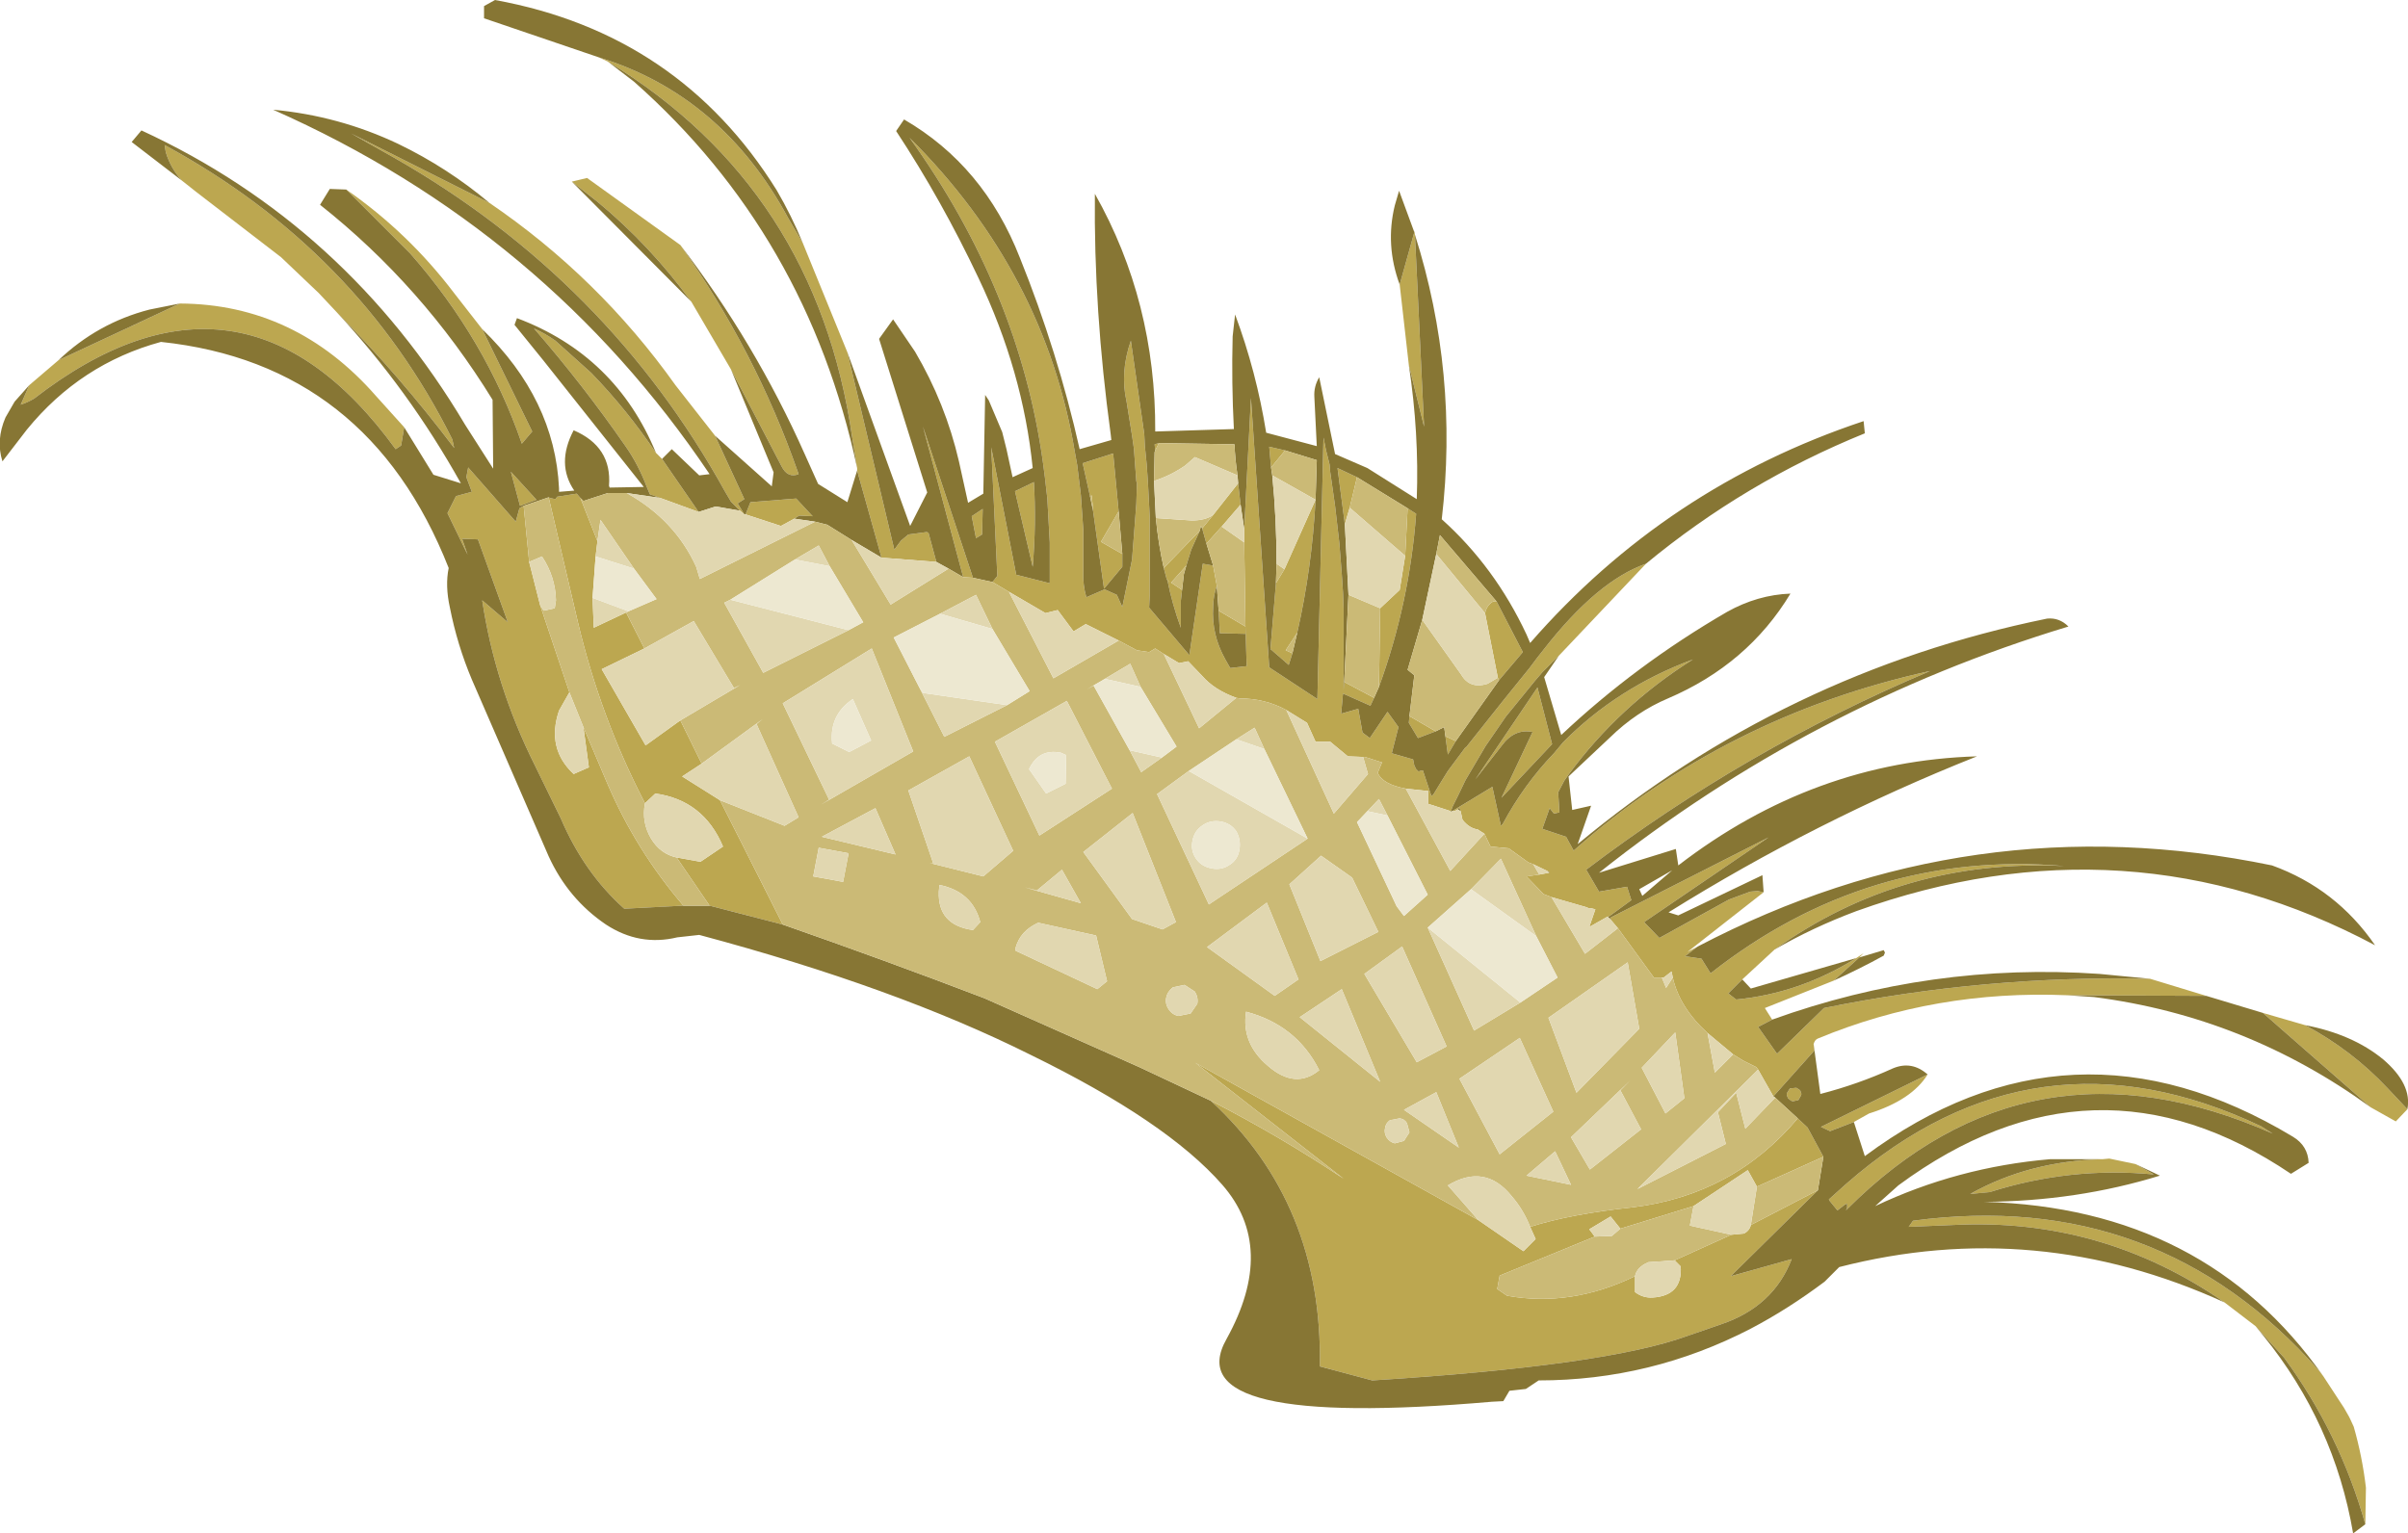 <?xml version="1.0" encoding="UTF-8" standalone="no"?>
<svg xmlns:ffdec="https://www.free-decompiler.com/flash" xmlns:xlink="http://www.w3.org/1999/xlink" ffdec:objectType="shape" height="125.8px" width="197.5px" xmlns="http://www.w3.org/2000/svg">
  <g transform="matrix(1.0, 0.0, 0.0, 1.0, 78.1, 133.1)">
    <path d="M3.3 -85.35 L3.7 -85.85 3.2 -96.4 5.25 -85.95 8.0 -85.25 8.0 -88.6 7.8 -92.2 7.6 -93.95 7.45 -95.1 Q5.5 -109.3 -3.5 -121.8 7.6 -110.75 10.05 -96.05 L10.25 -94.95 10.55 -92.5 10.75 -89.65 10.75 -86.2 Q10.7 -85.15 11.0 -84.1 L12.5 -84.75 13.5 -84.3 13.95 -83.3 14.75 -87.2 15.1 -91.8 15.15 -93.5 15.1 -93.6 14.9 -96.3 14.75 -97.35 14.3 -100.15 Q13.75 -102.55 14.65 -105.15 L15.75 -97.5 15.8 -96.5 15.95 -95.0 16.05 -93.55 16.2 -90.7 16.2 -86.25 16.2 -84.25 16.15 -83.25 19.45 -79.35 20.55 -86.85 21.4 -86.7 21.7 -85.05 Q21.4 -84.15 21.4 -83.3 21.25 -81.05 22.4 -79.0 L22.8 -78.3 22.85 -78.3 24.15 -78.45 24.05 -81.7 23.95 -88.6 23.95 -89.7 24.5 -100.45 26.0 -78.35 29.95 -75.75 30.45 -97.2 30.65 -96.2 30.95 -95.0 31.0 -94.4 31.4 -91.6 31.75 -88.55 31.95 -86.0 32.05 -84.5 32.1 -83.15 32.1 -77.2 32.1 -76.5 32.15 -77.15 34.6 -75.85 34.3 -75.2 32.05 -76.2 31.9 -74.55 33.3 -74.95 33.65 -73.0 34.25 -72.55 35.7 -74.7 36.6 -73.45 36.05 -71.3 37.8 -70.8 37.9 -70.3 38.05 -70.0 38.25 -69.8 38.35 -69.85 38.6 -69.9 39.3 -67.8 39.45 -67.9 40.0 -68.8 40.65 -69.85 42.1 -71.8 42.15 -71.8 45.25 -75.7 47.35 -78.3 47.95 -79.1 48.5 -79.8 Q52.9 -85.45 56.9 -86.85 L49.75 -79.3 48.4 -77.95 47.8 -77.25 45.4 -74.3 43.75 -71.9 42.1 -69.1 41.5 -67.85 41.05 -66.95 40.9 -66.55 39.05 -67.15 39.05 -68.15 39.1 -68.2 39.05 -68.2 37.2 -68.4 Q35.3 -68.75 34.9 -69.7 L35.25 -70.55 33.85 -71.0 33.7 -71.0 32.45 -71.05 31.0 -72.25 29.8 -72.25 29.1 -73.8 27.4 -74.85 Q25.65 -75.8 23.6 -75.8 L23.3 -75.85 Q21.5 -76.5 20.5 -77.65 L19.35 -78.85 18.6 -78.7 17.35 -79.45 16.65 -79.9 16.15 -79.6 15.15 -79.75 13.65 -80.55 10.95 -81.9 9.95 -81.3 8.65 -83.05 7.65 -82.8 4.65 -84.55 3.3 -85.35 M20.85 -88.5 L20.5 -89.75 21.4 -90.85 23.45 -93.45 23.65 -91.7 22.1 -89.9 20.85 -88.5 M20.3 -89.55 L19.6 -88.0 19.2 -86.7 17.95 -85.3 18.85 -84.7 18.75 -83.8 18.75 -81.6 Q18.05 -83.5 17.65 -85.5 L17.95 -85.3 17.6 -85.55 17.35 -86.5 20.3 -89.55 M16.65 -96.15 L16.6 -96.65 16.95 -96.75 16.65 -96.15 M37.45 -103.15 L36.7 -109.75 37.9 -114.05 37.9 -114.2 37.95 -113.85 38.7 -98.1 37.45 -103.15 M66.55 -59.9 L60.3 -55.0 61.15 -55.45 60.1 -54.65 61.45 -54.45 62.2 -53.25 Q75.1 -63.4 91.2 -62.05 77.95 -62.7 67.45 -55.2 L64.8 -52.75 63.65 -51.6 64.3 -51.1 Q69.5 -51.6 74.15 -54.5 L74.75 -54.9 74.4 -54.55 72.3 -52.65 66.65 -50.4 67.25 -49.45 66.1 -48.85 67.65 -46.65 71.5 -50.4 Q84.75 -53.1 98.25 -52.8 L102.85 -51.4 91.45 -51.45 Q80.65 -51.9 71.0 -47.9 70.75 -47.8 70.65 -47.45 L70.7 -46.9 67.35 -43.15 66.1 -45.35 65.95 -45.55 64.85 -46.1 64.05 -46.6 61.95 -48.35 Q59.65 -50.45 59.1 -52.9 L59.0 -53.4 58.35 -52.9 58.2 -52.9 57.55 -52.9 54.6 -56.95 54.05 -57.6 53.95 -57.8 66.95 -64.4 56.75 -57.45 58.0 -56.15 63.7 -59.3 65.45 -59.95 66.05 -60.0 66.55 -59.9 M107.5 -50.0 L110.95 -49.0 Q114.8 -46.95 117.75 -43.8 L119.35 -42.1 118.4 -41.1 116.35 -42.25 107.5 -50.0 M80.0 -44.95 Q78.7 -42.85 75.2 -41.75 L73.95 -41.05 72.0 -40.3 71.25 -40.65 80.0 -44.95 M94.35 -38.0 L94.9 -38.05 97.05 -37.6 98.55 -36.75 Q91.7 -37.4 85.1 -35.3 L83.5 -35.15 Q88.3 -37.85 94.35 -38.0 M112.45 -20.2 L114.15 -17.6 114.55 -16.9 114.65 -16.7 114.95 -16.05 Q115.65 -13.6 115.95 -11.05 L115.9 -8.05 Q113.8 -15.5 109.25 -21.7 L106.9 -24.3 104.35 -26.25 Q94.25 -33.25 82.05 -32.6 L78.45 -32.45 78.8 -32.95 Q98.85 -35.65 112.1 -20.65 L112.45 -20.2 M-75.7 -101.5 L-73.3 -103.55 -63.35 -108.2 Q-53.85 -108.15 -47.25 -100.6 L-44.95 -98.05 -45.2 -96.55 -45.65 -96.25 Q-58.25 -113.6 -75.3 -100.4 -75.8 -100.1 -76.4 -99.9 L-75.7 -101.5 M-50.45 -107.45 L-51.95 -109.05 -55.05 -112.0 -62.0 -117.35 -63.2 -118.3 Q-64.1 -119.3 -64.5 -120.6 L-64.6 -121.2 Q-48.75 -112.6 -41.0 -97.05 L-40.85 -96.35 Q-45.3 -102.25 -50.45 -107.45 M-49.7 -117.55 Q-44.6 -114.0 -40.85 -109.05 L-38.55 -106.1 -34.45 -97.7 -35.3 -96.7 Q-38.25 -105.25 -44.45 -112.3 L-49.7 -117.55 M-24.3 -95.95 L-23.8 -95.45 -20.8 -91.1 -23.95 -92.25 -24.8 -92.55 -25.05 -93.15 Q-25.75 -95.0 -26.8 -96.5 -30.3 -101.55 -34.3 -106.15 -33.4 -105.75 -32.55 -105.15 L-29.6 -102.5 Q-26.65 -99.45 -24.3 -95.95 M-37.95 -116.45 Q-29.0 -110.35 -22.7 -101.5 L-19.45 -97.35 -17.05 -92.15 -17.6 -91.8 -17.05 -90.9 -17.4 -91.2 -18.15 -91.95 -18.65 -92.8 Q-28.25 -110.15 -45.75 -120.15 L-49.3 -122.15 -37.95 -116.45 M-18.15 -102.8 L-21.4 -108.35 Q-24.8 -113.0 -29.1 -116.55 L-31.2 -118.2 -29.95 -118.5 -22.3 -113.0 Q-16.15 -104.35 -12.65 -94.35 L-12.6 -94.2 Q-13.5 -93.85 -14.0 -94.85 L-18.15 -102.8 M-7.8 -94.5 L-7.8 -94.7 -8.2 -97.2 Q-11.15 -117.65 -28.25 -128.05 L-29.0 -128.4 Q-18.9 -125.3 -13.45 -115.2 L-12.25 -113.15 -8.6 -104.2 -4.75 -88.0 -4.5 -88.35 -4.2 -88.75 -3.6 -89.25 -2.1 -89.45 -1.95 -89.4 -1.3 -87.0 -5.8 -87.35 -7.8 -94.5 M0.9 -85.75 L-2.4 -98.1 1.7 -85.7 0.9 -85.75 M43.7 -82.8 Q43.8 -83.25 44.05 -83.5 44.35 -83.85 44.65 -83.75 L46.8 -79.6 44.85 -77.3 44.75 -77.5 43.7 -82.8 M37.5 -74.35 L39.65 -73.1 38.2 -72.55 37.45 -73.8 37.5 -74.35 M40.45 -72.7 L41.3 -72.3 40.65 -71.2 40.45 -72.7 M41.0 -66.55 L44.3 -68.55 45.0 -65.35 45.15 -65.5 Q46.9 -68.75 49.35 -71.3 L50.1 -72.2 Q54.55 -76.7 60.75 -79.0 54.7 -75.2 50.55 -69.55 L50.2 -69.05 49.7 -68.1 49.8 -66.45 49.35 -66.35 49.0 -66.8 48.4 -65.1 50.35 -64.45 50.95 -63.35 50.95 -63.3 Q63.4 -74.35 80.2 -78.05 65.05 -71.65 52.0 -61.75 L53.05 -59.95 55.35 -60.35 55.7 -59.25 53.85 -57.9 53.75 -57.9 52.25 -57.05 52.75 -58.5 52.35 -58.6 52.15 -58.6 52.1 -58.65 49.15 -59.5 48.5 -59.75 47.1 -61.2 48.15 -61.35 48.95 -61.5 49.0 -61.55 48.8 -61.65 Q48.25 -61.9 47.65 -62.2 L47.25 -62.35 45.65 -63.5 44.15 -63.65 43.65 -64.7 43.1 -65.05 Q42.4 -65.15 41.85 -65.85 L41.7 -66.55 41.6 -66.85 41.45 -66.7 41.2 -66.55 41.0 -66.55 M45.05 -71.9 L42.9 -69.15 48.0 -76.7 49.2 -72.05 45.05 -67.65 47.6 -73.05 Q46.1 -73.35 45.05 -71.9 M32.2 -90.1 L31.6 -94.7 33.2 -93.95 32.6 -91.45 32.2 -90.1 M37.35 -91.4 L38.05 -90.95 Q37.5 -83.6 35.0 -76.75 L35.1 -83.2 36.7 -84.7 37.15 -87.5 37.35 -91.4 M26.15 -94.75 L26.0 -96.45 27.3 -96.15 26.15 -94.75 M29.8 -92.1 Q29.5 -86.5 28.3 -81.2 L27.35 -79.75 27.9 -79.5 27.6 -78.55 26.1 -79.85 26.55 -85.25 27.25 -86.4 29.8 -92.1 M24.05 -81.7 L24.05 -81.1 21.95 -81.15 21.85 -83.0 24.05 -81.7 M11.3 -92.4 L10.7 -95.1 13.2 -95.9 13.65 -91.15 12.2 -88.65 13.95 -87.65 13.95 -86.6 12.45 -84.8 11.55 -91.2 11.45 -92.45 11.3 -92.4 M1.95 -88.95 L1.6 -90.75 2.5 -91.35 2.45 -89.25 1.95 -88.95 M6.7 -93.55 Q6.9 -90.1 6.6 -86.6 L5.15 -92.8 6.7 -93.55 M21.2 -42.8 Q26.85 -39.9 32.1 -36.4 L19.95 -45.9 43.15 -33.0 46.85 -30.45 47.85 -31.45 47.4 -32.45 Q50.7 -33.5 55.8 -34.05 64.05 -35.05 69.35 -41.35 L70.15 -40.6 71.45 -38.2 66.0 -35.75 65.25 -37.1 60.8 -34.15 54.8 -32.3 54.0 -33.3 52.25 -32.25 52.7 -31.65 44.9 -28.45 44.7 -27.35 45.5 -26.8 Q50.75 -25.85 56.0 -28.4 L56.0 -27.1 Q56.65 -26.6 57.45 -26.65 59.9 -26.8 59.75 -29.2 L59.25 -29.7 63.9 -31.8 64.95 -31.9 Q65.4 -32.15 65.5 -32.6 L71.0 -35.45 63.85 -28.4 68.85 -29.8 Q67.35 -25.9 63.05 -24.45 L60.3 -23.5 Q53.6 -21.05 34.45 -19.85 L30.15 -21.0 Q30.4 -34.35 21.2 -42.8 M-13.9 -57.25 L-19.9 -58.8 -22.6 -62.75 -20.65 -62.4 -18.8 -63.65 Q-20.4 -67.45 -24.35 -68.0 L-25.2 -67.2 Q-28.85 -74.25 -30.7 -82.05 L-33.1 -92.3 -33.0 -92.25 -32.55 -92.15 -32.4 -92.35 -30.8 -92.6 -30.5 -92.25 -29.1 -88.7 -29.25 -87.45 -29.5 -84.05 -29.4 -81.6 -26.75 -82.85 -25.25 -79.9 -28.75 -78.2 -25.15 -71.95 -22.3 -74.0 -20.55 -70.45 -22.15 -69.4 -19.05 -67.45 -13.9 -57.25 M-22.05 -58.8 L-26.9 -58.55 Q-30.2 -61.5 -32.1 -65.95 L-34.25 -70.35 Q-37.5 -76.85 -38.55 -83.85 L-36.45 -82.05 -38.9 -88.85 -40.2 -88.9 -39.75 -87.6 -41.4 -91.0 -40.7 -92.4 -39.4 -92.75 -39.85 -93.95 -39.7 -94.75 -35.8 -90.3 -35.5 -91.4 -35.15 -91.6 -34.7 -87.0 -33.8 -83.45 -31.4 -76.3 -32.25 -74.8 Q-33.3 -71.7 -31.05 -69.6 L-29.8 -70.15 -30.25 -73.45 -28.3 -68.85 Q-25.95 -63.35 -22.05 -58.8 M69.55 -43.65 L69.65 -43.35 69.6 -43.2 69.4 -42.85 68.95 -42.75 68.8 -42.8 68.55 -43.0 68.45 -43.25 68.45 -43.4 68.7 -43.8 69.15 -43.85 69.25 -43.85 69.55 -43.65 M73.35 -36.0 Q88.8 -49.5 107.35 -40.7 L108.3 -40.1 Q88.4 -48.9 73.4 -33.9 L73.3 -33.8 73.4 -34.0 73.4 -34.35 73.25 -34.3 72.6 -33.8 71.95 -34.6 71.9 -34.7 73.35 -36.0 M-16.95 -90.9 L-16.55 -91.9 -12.8 -92.2 -11.45 -90.75 -12.55 -90.8 -12.95 -90.55 -14.05 -89.95 -16.95 -90.9 M-35.45 -91.6 L-36.2 -94.4 -34.1 -92.1 -35.45 -91.6" fill="#bca750" fill-rule="evenodd" stroke="none"/>
    <path d="M21.4 -86.7 L20.55 -86.85 19.45 -79.35 16.15 -83.25 16.2 -84.25 16.2 -86.25 16.2 -90.7 16.05 -93.55 15.95 -95.0 15.8 -96.5 15.75 -97.5 14.65 -105.15 Q13.75 -102.55 14.3 -100.15 L14.75 -97.35 14.9 -96.3 15.1 -93.6 15.15 -93.5 15.1 -91.8 14.75 -87.2 13.95 -83.3 13.5 -84.3 12.5 -84.75 11.0 -84.1 Q10.7 -85.15 10.75 -86.2 L10.75 -89.65 10.55 -92.5 10.25 -94.95 10.05 -96.05 Q7.6 -110.75 -3.5 -121.8 5.5 -109.3 7.45 -95.1 L7.6 -93.95 7.8 -92.2 8.0 -88.6 8.0 -85.25 5.25 -85.95 3.2 -96.4 3.7 -85.85 3.3 -85.35 1.7 -85.7 -2.4 -98.1 0.9 -85.75 -0.3 -86.45 -1.3 -87.0 -1.95 -89.4 -2.1 -89.45 -3.6 -89.25 -4.2 -88.75 -4.5 -88.35 -4.75 -88.0 -8.6 -104.2 -3.45 -89.95 -2.05 -92.7 -6.0 -105.3 -4.85 -106.9 -3.05 -104.25 Q-0.55 -100.0 0.55 -95.25 L1.3 -91.85 2.55 -92.6 2.7 -100.7 3.0 -100.25 4.1 -97.65 4.45 -96.25 4.95 -93.95 6.6 -94.7 Q5.8 -102.65 2.15 -110.3 -0.85 -116.65 -4.6 -122.35 L-3.95 -123.3 Q2.6 -119.5 5.55 -111.95 8.65 -104.25 10.45 -96.25 L13.05 -97.0 13.0 -97.45 Q11.6 -107.7 11.7 -117.2 16.7 -108.35 16.65 -97.7 L23.1 -97.9 Q22.9 -101.75 23.0 -105.5 L23.2 -107.3 Q24.95 -102.6 25.75 -97.6 L29.9 -96.5 29.7 -100.55 Q29.65 -101.4 30.1 -102.15 L31.4 -95.85 34.05 -94.7 38.1 -92.15 Q38.3 -97.55 37.45 -103.15 L38.7 -98.1 37.95 -113.85 Q41.55 -102.5 40.15 -90.5 44.5 -86.6 47.1 -81.05 L47.4 -80.35 Q58.55 -93.15 74.75 -98.55 L74.85 -97.55 Q65.0 -93.55 56.9 -86.85 52.9 -85.45 48.5 -79.8 L47.95 -79.1 47.35 -78.3 45.25 -75.7 42.15 -71.8 42.1 -71.8 40.65 -69.85 40.0 -68.8 39.45 -67.9 39.3 -67.8 38.6 -69.9 38.35 -69.85 38.25 -69.8 38.05 -70.0 37.9 -70.3 37.8 -70.8 36.05 -71.3 36.6 -73.45 35.7 -74.7 34.25 -72.55 33.65 -73.0 33.3 -74.95 31.9 -74.55 32.05 -76.2 34.3 -75.2 34.6 -75.85 35.0 -76.75 Q37.5 -83.6 38.05 -90.95 L37.35 -91.4 33.2 -93.95 31.6 -94.7 32.2 -90.1 32.5 -84.3 32.15 -77.15 32.1 -76.5 32.1 -77.2 32.1 -83.15 32.05 -84.5 31.95 -86.0 31.75 -88.55 31.4 -91.6 31.0 -94.4 30.95 -95.0 30.65 -96.2 30.45 -97.2 29.95 -75.75 26.0 -78.35 24.5 -100.45 23.95 -89.7 23.65 -91.7 23.45 -93.45 23.4 -94.1 Q23.2 -95.4 23.15 -96.65 L16.95 -96.75 16.6 -96.65 16.65 -96.15 16.6 -96.0 16.55 -93.65 16.7 -90.6 Q16.9 -88.5 17.35 -86.5 L17.6 -85.55 17.65 -85.5 Q18.05 -83.5 18.75 -81.6 L18.75 -83.8 18.85 -84.7 19.0 -86.0 19.2 -86.7 19.6 -88.0 20.3 -89.55 20.4 -89.95 20.5 -89.75 20.85 -88.5 21.4 -86.7 M39.05 -68.2 L39.1 -68.2 39.05 -68.15 39.05 -68.2 M40.9 -66.55 L41.05 -66.95 41.5 -67.85 42.1 -69.1 43.75 -71.9 45.4 -74.3 47.8 -77.25 48.4 -77.95 49.75 -79.3 48.55 -77.55 49.95 -72.8 Q56.05 -78.55 63.55 -82.9 66.05 -84.3 68.75 -84.4 65.25 -78.6 58.7 -75.8 56.1 -74.7 53.95 -72.6 L50.55 -69.4 50.85 -66.65 52.4 -67.0 51.3 -63.85 Q68.25 -77.95 89.8 -82.35 90.8 -82.45 91.55 -81.7 70.4 -75.3 53.05 -61.5 L59.35 -63.45 59.55 -62.1 Q70.65 -70.65 84.05 -71.05 70.85 -65.8 58.75 -58.25 L59.55 -58.0 66.45 -61.3 66.55 -59.9 66.05 -60.0 65.45 -59.95 63.7 -59.3 58.0 -56.15 56.75 -57.45 66.95 -64.4 53.95 -57.8 54.05 -57.6 53.75 -57.9 53.85 -57.9 55.7 -59.25 55.35 -60.35 53.05 -59.95 52.0 -61.75 Q65.05 -71.65 80.2 -78.05 63.4 -74.35 50.95 -63.3 L50.95 -63.35 50.35 -64.45 48.4 -65.1 49.0 -66.8 49.35 -66.35 49.8 -66.45 49.7 -68.1 50.2 -69.05 50.55 -69.55 Q54.7 -75.2 60.75 -79.0 54.55 -76.7 50.1 -72.2 L49.35 -71.3 Q46.9 -68.75 45.15 -65.5 L45.0 -65.35 44.3 -68.55 41.0 -66.55 40.8 -66.45 40.9 -66.55 M24.05 -81.7 L24.15 -78.45 22.85 -78.3 22.8 -78.3 22.4 -79.0 Q21.25 -81.05 21.4 -83.3 21.4 -84.15 21.7 -85.05 L21.85 -83.0 21.95 -81.15 24.05 -81.1 24.05 -81.7 M36.7 -109.75 Q35.5 -113.0 36.3 -116.25 L36.65 -117.45 37.9 -114.05 36.7 -109.75 M61.15 -55.45 Q83.6 -67.2 108.25 -62.1 113.5 -60.2 116.7 -55.55 96.4 -66.35 74.15 -58.35 70.55 -57.0 67.45 -55.2 77.95 -62.7 91.2 -62.05 75.1 -63.4 62.2 -53.25 L61.45 -54.45 60.1 -54.65 61.15 -55.45 M64.8 -52.75 L65.5 -52.0 74.15 -54.5 Q69.5 -51.6 64.3 -51.1 L63.65 -51.6 64.8 -52.75 M74.4 -54.55 L76.4 -55.15 76.5 -54.95 76.4 -54.7 Q74.4 -53.6 72.3 -52.65 L74.4 -54.55 M67.25 -49.45 Q80.3 -54.15 94.1 -53.2 L98.25 -52.8 Q84.75 -53.1 71.5 -50.4 L67.65 -46.65 66.1 -48.85 67.25 -49.45 M102.85 -51.4 L107.5 -50.0 116.35 -42.25 Q106.1 -49.7 93.65 -51.3 L91.45 -51.45 102.85 -51.4 M110.95 -49.0 Q114.85 -48.25 117.35 -46.2 119.75 -44.15 119.35 -42.1 L117.75 -43.8 Q114.8 -46.95 110.95 -49.0 M70.65 -47.45 L71.2 -43.35 Q74.3 -44.15 77.15 -45.45 78.7 -46.1 80.0 -44.95 L71.25 -40.65 72.0 -40.3 73.95 -41.05 74.85 -38.25 Q91.75 -50.8 109.95 -39.85 111.2 -39.1 111.25 -37.7 L109.8 -36.8 Q93.65 -47.7 77.6 -35.85 L75.7 -34.15 Q82.45 -37.35 90.05 -38.0 L94.35 -38.0 Q88.3 -37.85 83.5 -35.15 L85.1 -35.3 Q91.7 -37.4 98.55 -36.75 L97.05 -37.6 99.05 -36.65 Q92.25 -34.55 84.65 -34.5 102.75 -34.0 112.45 -20.2 L112.1 -20.65 Q98.85 -35.65 78.8 -32.95 L78.45 -32.45 82.05 -32.6 Q94.25 -33.25 104.35 -26.25 88.9 -33.3 72.75 -29.15 L72.7 -29.1 71.55 -27.95 Q68.55 -25.7 65.5 -24.1 57.3 -19.85 48.1 -19.85 L47.05 -19.15 45.7 -19.0 45.2 -18.15 44.25 -18.1 Q18.3 -15.85 22.5 -23.25 26.65 -30.75 22.15 -35.9 17.6 -41.1 6.45 -46.55 -4.65 -52.1 -20.75 -56.4 L-22.55 -56.2 Q-25.65 -55.45 -28.4 -57.25 -31.5 -59.35 -33.1 -62.85 L-39.4 -77.35 Q-40.6 -80.2 -41.2 -83.25 -41.6 -85.05 -41.3 -86.5 -47.9 -103.25 -64.9 -105.05 -71.5 -103.25 -75.9 -97.85 L-77.9 -95.25 Q-78.45 -97.0 -77.65 -98.85 L-76.9 -100.15 -75.7 -101.5 -76.4 -99.9 Q-75.8 -100.1 -75.3 -100.4 -58.25 -113.6 -45.65 -96.25 L-45.2 -96.55 -44.95 -98.05 -42.55 -94.15 -40.3 -93.45 Q-44.6 -101.15 -50.45 -107.45 -45.3 -102.25 -40.85 -96.35 L-41.0 -97.05 Q-48.75 -112.6 -64.6 -121.2 L-64.5 -120.6 Q-64.1 -119.3 -63.2 -118.3 L-67.3 -121.45 -66.5 -122.4 Q-49.7 -114.65 -39.95 -98.25 L-37.65 -94.65 -37.7 -100.3 Q-43.45 -109.65 -51.85 -116.3 L-51.05 -117.6 -49.7 -117.55 -44.45 -112.3 Q-38.25 -105.25 -35.3 -96.7 L-34.45 -97.7 -38.55 -106.1 Q-32.6 -100.35 -32.25 -93.05 L-32.25 -92.75 -31.0 -92.85 Q-32.5 -95.05 -31.05 -97.8 -27.9 -96.45 -28.15 -93.25 L-28.1 -93.1 -25.3 -93.15 -33.55 -103.55 -35.9 -106.45 -35.7 -107.0 Q-27.6 -103.95 -24.3 -95.95 -26.65 -99.45 -29.6 -102.5 L-32.55 -105.15 Q-33.4 -105.75 -34.3 -106.15 -30.3 -101.55 -26.8 -96.5 -25.75 -95.0 -25.05 -93.15 L-24.8 -92.55 -23.95 -92.25 -26.7 -92.65 -28.25 -92.65 -30.25 -92.0 -30.5 -92.25 -30.8 -92.6 -32.4 -92.35 -32.55 -92.15 -33.0 -92.25 -33.1 -92.3 -35.15 -91.6 -35.5 -91.4 -35.8 -90.3 -39.7 -94.75 -39.85 -93.95 -39.4 -92.75 -40.7 -92.4 -41.4 -91.0 -39.75 -87.6 -40.2 -88.9 -38.9 -88.85 -36.45 -82.05 -38.55 -83.85 Q-37.5 -76.85 -34.25 -70.35 L-32.1 -65.95 Q-30.2 -61.5 -26.9 -58.55 L-22.05 -58.8 -19.9 -58.8 -13.9 -57.25 Q-5.45 -54.3 2.65 -51.2 L15.35 -45.55 21.2 -42.8 Q30.4 -34.35 30.15 -21.0 L34.45 -19.85 Q53.6 -21.05 60.3 -23.5 L63.05 -24.45 Q67.35 -25.9 68.85 -29.8 L63.85 -28.4 71.0 -35.45 71.45 -38.2 70.15 -40.6 69.35 -41.35 67.5 -43.05 67.35 -43.15 70.7 -46.9 70.65 -47.45 M115.9 -8.05 L114.9 -7.3 Q113.35 -16.35 107.55 -23.5 L106.9 -24.3 109.25 -21.7 Q113.8 -15.5 115.9 -8.05 M-73.3 -103.55 Q-70.1 -106.6 -65.85 -107.7 L-63.35 -108.2 -73.3 -103.55 M-23.8 -95.45 L-23.0 -96.25 -20.75 -94.1 -19.9 -94.2 Q-33.35 -114.2 -55.7 -124.1 -50.3 -123.6 -45.45 -121.3 -41.4 -119.35 -37.95 -116.45 L-49.3 -122.15 -45.75 -120.15 Q-28.25 -110.15 -18.65 -92.8 L-18.15 -91.95 -17.4 -91.2 -19.4 -91.55 -20.8 -91.1 -23.8 -95.45 M-19.45 -97.35 L-14.8 -93.2 -14.65 -94.35 -18.15 -102.8 -14.0 -94.85 Q-13.5 -93.85 -12.6 -94.2 L-12.65 -94.35 Q-16.15 -104.35 -22.3 -113.0 -16.15 -104.95 -12.1 -95.85 L-11.0 -93.4 -8.6 -91.9 -7.8 -94.5 -5.8 -87.35 -8.25 -88.8 -10.25 -90.05 -11.25 -90.3 -12.95 -90.55 -12.55 -90.8 -11.45 -90.75 -12.8 -92.2 -16.55 -91.9 -16.95 -90.9 -17.05 -90.9 -17.6 -91.8 -17.05 -92.15 -19.45 -97.35 M-21.4 -108.35 L-31.2 -118.2 -29.1 -116.55 Q-24.8 -113.0 -21.4 -108.35 M-7.8 -94.7 Q-11.9 -113.85 -26.1 -126.4 L-28.25 -128.05 Q-11.15 -117.65 -8.2 -97.2 L-7.8 -94.7 M-29.0 -128.4 L-38.4 -131.6 -38.4 -132.6 -37.5 -133.1 Q-22.4 -130.35 -14.4 -117.5 -13.2 -115.45 -12.25 -113.15 L-13.45 -115.2 Q-18.9 -125.3 -29.0 -128.4 M44.65 -83.75 L40.0 -89.2 39.7 -87.65 38.55 -82.25 37.35 -78.15 37.9 -77.7 37.5 -74.35 37.45 -73.8 38.2 -72.55 39.65 -73.1 40.35 -73.45 40.45 -72.7 40.65 -71.2 41.3 -72.3 44.85 -77.3 46.8 -79.6 44.65 -83.75 M45.05 -71.9 Q46.1 -73.35 47.6 -73.05 L45.05 -67.65 49.2 -72.05 48.0 -76.7 42.9 -69.15 45.05 -71.9 M41.45 -66.7 L41.6 -66.85 41.7 -66.55 41.45 -66.7 M48.8 -61.65 L49.0 -61.55 48.95 -61.5 48.8 -61.65 M56.6 -59.6 L59.05 -61.7 56.35 -60.15 56.6 -59.6 M27.3 -96.15 L26.0 -96.45 26.15 -94.75 26.25 -94.1 Q26.6 -90.55 26.6 -86.85 L26.55 -85.25 26.1 -79.85 27.6 -78.55 27.9 -79.5 28.3 -81.2 Q29.5 -86.5 29.8 -92.1 L29.9 -95.35 27.3 -96.15 M13.65 -91.15 L13.2 -95.9 10.7 -95.1 11.3 -92.4 11.55 -91.2 12.45 -84.8 13.95 -86.6 13.95 -87.65 13.65 -91.15 M6.7 -93.55 L5.15 -92.8 6.6 -86.6 Q6.9 -90.1 6.7 -93.55 M1.95 -88.95 L2.45 -89.25 2.5 -91.35 1.6 -90.75 1.95 -88.95 M69.55 -43.65 L69.25 -43.85 69.15 -43.85 68.7 -43.8 68.45 -43.4 68.45 -43.25 68.55 -43.0 68.8 -42.8 68.95 -42.75 69.4 -42.85 69.6 -43.2 69.65 -43.35 69.55 -43.65 M73.35 -36.0 L71.9 -34.7 71.95 -34.6 72.6 -33.8 73.25 -34.3 73.4 -34.35 73.4 -34.0 73.3 -33.8 73.4 -33.9 Q88.4 -48.9 108.3 -40.1 L107.35 -40.7 Q88.8 -49.5 73.35 -36.0 M-35.45 -91.6 L-34.1 -92.1 -36.2 -94.4 -35.45 -91.6" fill="#877634" fill-rule="evenodd" stroke="none"/>
    <path d="M3.3 -85.35 L4.65 -84.55 8.3 -77.45 13.65 -80.55 15.15 -79.75 16.15 -79.6 16.65 -79.9 17.35 -79.45 20.25 -73.35 23.3 -75.85 23.6 -75.8 Q25.65 -75.8 27.4 -74.85 L31.3 -66.35 34.1 -69.6 33.7 -71.0 33.85 -71.0 35.25 -70.55 34.9 -69.7 Q35.3 -68.75 37.2 -68.4 L40.85 -61.65 43.65 -64.7 44.15 -63.65 45.65 -63.5 47.25 -62.35 47.65 -62.2 48.15 -61.35 47.1 -61.2 48.5 -59.75 49.15 -59.5 51.9 -54.85 54.6 -56.95 57.55 -52.9 58.2 -52.9 58.55 -52.05 59.1 -52.9 Q59.65 -50.45 61.95 -48.35 L62.55 -45.1 64.05 -46.6 64.85 -46.1 65.95 -45.55 66.1 -45.35 56.2 -35.55 63.45 -39.25 62.8 -41.85 64.3 -43.45 65.05 -40.5 67.5 -43.05 69.35 -41.35 Q64.05 -35.05 55.8 -34.05 50.7 -33.5 47.4 -32.45 46.85 -33.85 45.9 -34.95 43.7 -37.7 40.65 -35.85 L43.15 -33.0 19.95 -45.9 32.1 -36.4 Q26.85 -39.9 21.2 -42.8 L15.35 -45.55 2.65 -51.2 Q-5.45 -54.3 -13.9 -57.25 L-19.05 -67.45 -13.75 -65.35 -12.6 -66.05 -16.05 -73.7 -15.55 -74.1 -20.55 -70.45 -22.3 -74.0 -17.4 -76.9 -17.9 -76.65 -21.2 -82.15 -25.25 -79.9 -26.75 -82.85 -26.55 -82.95 -24.25 -83.95 -26.1 -86.45 -28.85 -90.45 -29.1 -88.7 -30.5 -92.25 -30.25 -92.0 -28.25 -92.65 -26.7 -92.65 Q-22.75 -90.45 -21.0 -86.6 L-20.7 -85.6 -11.25 -90.3 -10.25 -90.05 -8.25 -88.8 -5.05 -83.5 -0.3 -86.45 0.9 -85.75 1.7 -85.7 3.3 -85.35 M34.6 -75.85 L32.15 -77.15 32.5 -84.3 35.1 -83.2 35.0 -76.75 34.6 -75.85 M23.95 -88.6 L24.05 -81.7 21.85 -83.0 21.7 -85.05 21.4 -86.7 20.85 -88.5 22.1 -89.9 23.95 -88.6 M20.5 -89.75 L20.4 -89.95 20.3 -89.55 17.35 -86.5 Q16.9 -88.5 16.7 -90.6 L19.65 -90.4 Q20.75 -90.4 21.4 -90.85 L20.5 -89.75 M19.2 -86.7 L19.0 -86.0 18.85 -84.7 17.95 -85.3 19.2 -86.7 M17.65 -85.5 L17.6 -85.55 17.95 -85.3 17.65 -85.5 M16.55 -93.65 L16.6 -96.0 16.65 -96.15 16.95 -96.75 23.15 -96.65 Q23.2 -95.4 23.4 -94.1 L19.9 -95.6 19.1 -94.9 Q17.85 -94.05 16.55 -93.65 M44.65 -83.75 Q44.35 -83.85 44.05 -83.5 43.8 -83.25 43.7 -82.8 L39.7 -87.65 40.0 -89.2 44.65 -83.75 M44.75 -77.5 L44.85 -77.3 41.3 -72.3 40.45 -72.7 40.35 -73.45 39.65 -73.1 37.5 -74.35 37.9 -77.7 37.35 -78.15 38.55 -82.25 41.75 -77.75 Q42.45 -76.55 43.9 -77.0 L44.75 -77.5 M46.6 -50.85 L49.65 -52.9 47.9 -56.3 45.0 -62.65 42.55 -60.15 39.0 -57.0 42.8 -48.55 46.6 -50.85 M48.9 -49.6 L51.2 -43.45 56.35 -48.7 55.4 -54.15 48.9 -49.6 M33.2 -93.95 L37.35 -91.4 37.15 -87.5 32.6 -91.45 33.2 -93.95 M26.15 -94.75 L27.3 -96.15 29.9 -95.35 29.8 -92.1 26.25 -94.1 26.15 -94.75 M28.3 -81.2 L27.9 -79.5 27.35 -79.75 28.3 -81.2 M26.55 -85.25 L26.6 -86.85 27.25 -86.4 26.55 -85.25 M13.65 -91.15 L13.95 -87.65 12.2 -88.65 13.65 -91.15 M11.55 -91.2 L11.3 -92.4 11.45 -92.45 11.55 -91.2 M3.3 -81.5 L1.95 -84.3 -1.0 -82.75 -4.8 -80.8 -2.75 -76.8 -0.65 -72.65 4.5 -75.25 6.35 -76.4 3.3 -81.5 M15.45 -76.75 L14.6 -78.65 12.0 -77.1 11.05 -76.55 11.6 -76.85 14.55 -71.55 15.5 -69.75 17.2 -70.95 18.4 -71.85 15.45 -76.75 M19.4 -69.85 L16.8 -67.95 21.05 -58.9 29.15 -64.3 25.6 -71.65 24.8 -73.4 23.3 -72.45 19.4 -69.85 M10.75 -63.2 L14.75 -57.7 17.25 -56.85 18.35 -57.45 14.8 -66.4 10.75 -63.2 M1.4 -71.05 L-3.6 -68.25 -1.55 -62.25 -1.85 -62.3 2.55 -61.2 5.0 -63.3 1.4 -71.05 M7.15 -64.55 L13.1 -68.4 9.4 -75.6 3.5 -72.25 7.15 -64.55 M19.55 -49.95 L20.1 -50.75 Q20.2 -51.25 19.9 -51.75 L19.05 -52.3 18.1 -52.1 Q17.65 -51.75 17.55 -51.25 17.45 -50.75 17.75 -50.3 18.05 -49.85 18.55 -49.75 L19.55 -49.95 M9.0 -61.75 L6.95 -60.05 5.95 -60.3 10.55 -59.0 9.0 -61.75 M7.05 -57.4 Q6.3 -57.05 5.85 -56.55 5.4 -56.05 5.2 -55.35 L5.2 -55.1 11.9 -51.95 12.7 -52.6 11.8 -56.35 7.05 -57.4 M1.7 -56.8 L2.3 -57.45 Q1.65 -59.95 -1.05 -60.5 L-1.1 -59.95 Q-1.2 -57.2 1.7 -56.8 M34.05 -66.55 L33.2 -65.65 36.45 -58.75 37.05 -57.95 39.0 -59.7 35.7 -66.2 35.0 -67.55 34.05 -66.55 M30.2 -54.25 L34.95 -56.65 32.8 -61.1 30.25 -62.9 27.65 -60.55 30.2 -54.25 M25.8 -59.05 L20.9 -55.4 26.45 -51.4 28.4 -52.75 25.8 -59.05 M33.8 -53.2 L38.1 -45.95 40.55 -47.25 36.9 -55.45 33.8 -53.2 M28.5 -49.65 L35.1 -44.35 31.95 -51.95 28.5 -49.65 M25.9 -45.65 Q28.15 -43.7 30.1 -45.3 28.25 -49.0 24.1 -50.1 23.7 -47.5 25.9 -45.65 M39.7 -43.5 L37.05 -42.05 41.55 -38.95 39.7 -43.5 M36.3 -39.3 L37.05 -39.5 37.5 -40.2 37.3 -40.95 Q37.1 -41.3 36.7 -41.35 L35.9 -41.2 Q35.55 -40.95 35.5 -40.55 35.4 -40.15 35.65 -39.75 35.9 -39.4 36.3 -39.3 M-19.9 -58.8 L-22.05 -58.8 Q-25.95 -63.35 -28.3 -68.85 L-30.25 -73.45 -31.4 -76.3 -33.8 -83.45 -33.5 -83.0 -32.6 -83.2 -32.5 -83.85 Q-32.55 -85.8 -33.65 -87.45 L-34.7 -87.0 -35.15 -91.6 -33.1 -92.3 -30.7 -82.05 Q-28.85 -74.25 -25.2 -67.2 -25.5 -65.65 -24.7 -64.3 -23.95 -63.05 -22.6 -62.75 L-19.9 -58.8 M71.45 -38.2 L71.0 -35.45 65.5 -32.6 66.0 -35.75 71.45 -38.2 M63.9 -31.8 L59.25 -29.7 57.1 -29.55 Q56.15 -29.15 56.0 -28.4 50.75 -25.85 45.5 -26.8 L44.7 -27.35 44.9 -28.45 52.7 -31.65 54.1 -31.7 54.8 -32.3 60.8 -34.15 60.5 -32.55 63.9 -31.8 M56.55 -45.5 L58.5 -41.75 60.05 -43.0 59.3 -48.4 56.55 -45.5 M55.6 -44.45 L50.75 -39.8 52.3 -37.15 56.5 -40.45 54.8 -43.65 55.6 -44.45 M41.6 -44.6 L44.9 -38.4 49.3 -41.9 46.55 -47.95 41.6 -44.6 M47.1 -36.65 L50.75 -35.9 49.45 -38.65 47.1 -36.65 M-10.05 -86.65 L-10.95 -88.35 -12.9 -87.2 -18.2 -83.9 -18.7 -83.65 -15.5 -77.9 -8.5 -81.4 -7.3 -82.05 -10.05 -86.65 M-13.9 -75.4 L-10.1 -67.5 -10.75 -67.1 -3.2 -71.45 -6.6 -79.9 -13.9 -75.4 M-6.3 -66.8 L-10.7 -64.45 -4.65 -63.0 -6.3 -66.8 M-10.95 -63.55 L-11.4 -61.2 -8.95 -60.75 -8.5 -63.1 -10.95 -63.55" fill="#cbba76" fill-rule="evenodd" stroke="none"/>
    <path d="M4.65 -84.55 L7.65 -82.8 8.65 -83.05 9.95 -81.3 10.95 -81.9 13.65 -80.55 8.3 -77.45 4.65 -84.55 M17.35 -79.45 L18.6 -78.7 19.35 -78.85 20.5 -77.65 Q21.5 -76.5 23.3 -75.85 L20.25 -73.35 17.35 -79.45 M27.4 -74.85 L29.1 -73.8 29.8 -72.25 31.0 -72.25 32.45 -71.05 33.7 -71.0 34.1 -69.6 31.3 -66.35 27.4 -74.85 M37.2 -68.4 L39.05 -68.2 39.05 -68.15 39.05 -67.15 40.9 -66.55 40.8 -66.45 41.0 -66.55 41.2 -66.55 41.45 -66.7 41.7 -66.55 41.85 -65.85 Q42.4 -65.15 43.1 -65.05 L43.65 -64.7 40.85 -61.65 37.2 -68.4 M23.95 -89.7 L23.95 -88.6 22.1 -89.9 23.65 -91.7 23.95 -89.7 M16.7 -90.6 L16.55 -93.65 Q17.85 -94.05 19.1 -94.9 L19.9 -95.6 23.4 -94.1 23.45 -93.45 21.4 -90.85 Q20.75 -90.4 19.65 -90.4 L16.7 -90.6 M-1.3 -87.0 L-0.3 -86.45 -5.05 -83.5 -8.25 -88.8 -5.8 -87.35 -1.3 -87.0 M39.7 -87.65 L43.7 -82.8 44.75 -77.5 43.9 -77.0 Q42.45 -76.55 41.75 -77.75 L38.55 -82.25 39.7 -87.65 M53.75 -57.9 L54.05 -57.6 54.6 -56.95 51.9 -54.85 49.15 -59.5 52.1 -58.65 52.15 -58.6 52.35 -58.6 52.75 -58.5 52.25 -57.05 53.75 -57.9 M47.65 -62.2 Q48.25 -61.9 48.8 -61.65 L48.95 -61.5 48.15 -61.35 47.65 -62.2 M47.9 -56.3 L42.55 -60.15 45.0 -62.65 47.9 -56.3 M39.0 -57.0 L46.6 -50.85 42.8 -48.55 39.0 -57.0 M58.2 -52.9 L58.35 -52.9 59.0 -53.4 59.1 -52.9 58.55 -52.05 58.2 -52.9 M61.95 -48.35 L64.05 -46.6 62.55 -45.1 61.95 -48.35 M66.1 -45.35 L67.35 -43.15 67.5 -43.05 65.05 -40.5 64.3 -43.45 62.8 -41.85 63.45 -39.25 56.2 -35.55 66.1 -45.35 M48.9 -49.6 L55.4 -54.15 56.35 -48.7 51.2 -43.45 48.9 -49.6 M32.2 -90.1 L32.6 -91.45 37.15 -87.5 36.7 -84.7 35.1 -83.2 32.5 -84.3 32.2 -90.1 M26.6 -86.85 Q26.6 -90.55 26.25 -94.1 L29.8 -92.1 27.25 -86.4 26.6 -86.85 M-1.0 -82.75 L1.95 -84.3 3.3 -81.5 -1.0 -82.75 M4.5 -75.25 L-0.65 -72.65 -2.75 -76.8 -2.4 -76.25 4.5 -75.25 M15.45 -76.75 L12.55 -77.4 12.0 -77.1 14.6 -78.65 15.45 -76.75 M14.55 -71.55 L17.2 -70.95 15.5 -69.75 14.55 -71.55 M29.15 -64.3 L21.05 -58.9 16.8 -67.95 19.4 -69.85 29.15 -64.3 M23.3 -72.45 L24.8 -73.4 25.6 -71.65 23.3 -72.45 M19.7 -64.1 Q19.55 -63.3 20.0 -62.65 20.45 -62.0 21.3 -61.85 22.1 -61.7 22.75 -62.15 23.4 -62.55 23.55 -63.35 23.7 -64.2 23.3 -64.9 22.85 -65.55 22.05 -65.7 21.2 -65.85 20.55 -65.4 19.85 -64.95 19.7 -64.1 M1.4 -71.05 L5.0 -63.3 2.55 -61.2 -1.85 -62.3 -1.55 -62.25 -3.6 -68.25 1.4 -71.05 M10.75 -63.2 L14.8 -66.4 18.35 -57.45 17.25 -56.85 14.75 -57.7 10.75 -63.2 M8.9 -71.35 Q7.1 -71.7 6.3 -70.0 L7.7 -68.0 9.3 -68.8 9.35 -71.15 8.9 -71.35 M7.15 -64.55 L3.5 -72.25 9.4 -75.6 13.1 -68.4 7.15 -64.55 M1.7 -56.8 Q-1.2 -57.2 -1.1 -59.95 L-1.05 -60.5 Q1.65 -59.95 2.3 -57.45 L1.7 -56.8 M7.05 -57.4 L11.8 -56.35 12.7 -52.6 11.9 -51.95 5.2 -55.1 5.2 -55.35 Q5.4 -56.05 5.85 -56.55 6.3 -57.05 7.05 -57.4 M9.0 -61.75 L10.55 -59.0 5.95 -60.3 6.95 -60.05 9.0 -61.75 M19.55 -49.95 L18.55 -49.75 Q18.05 -49.85 17.75 -50.3 17.45 -50.75 17.55 -51.25 17.65 -51.75 18.1 -52.1 L19.05 -52.3 19.9 -51.75 Q20.2 -51.25 20.1 -50.75 L19.55 -49.95 M34.05 -66.55 L35.0 -67.55 35.7 -66.2 34.05 -66.55 M28.5 -49.65 L31.95 -51.95 35.1 -44.35 28.5 -49.65 M33.8 -53.2 L36.9 -55.45 40.55 -47.25 38.1 -45.95 33.8 -53.2 M25.8 -59.05 L28.4 -52.75 26.45 -51.4 20.9 -55.4 25.8 -59.05 M30.2 -54.25 L27.65 -60.55 30.25 -62.9 32.8 -61.1 34.95 -56.65 30.2 -54.25 M36.3 -39.3 Q35.9 -39.4 35.65 -39.75 35.4 -40.15 35.5 -40.55 35.55 -40.95 35.9 -41.2 L36.7 -41.35 Q37.1 -41.3 37.3 -40.95 L37.5 -40.2 37.05 -39.5 36.3 -39.3 M39.7 -43.5 L41.55 -38.95 37.05 -42.05 39.7 -43.5 M25.9 -45.65 Q23.7 -47.5 24.1 -50.1 28.25 -49.0 30.1 -45.3 28.15 -43.7 25.9 -45.65 M43.15 -33.0 L40.65 -35.85 Q43.7 -37.7 45.9 -34.95 46.85 -33.85 47.4 -32.45 L47.85 -31.45 46.85 -30.45 43.15 -33.0 M-26.7 -92.65 L-23.95 -92.25 -20.8 -91.1 -19.4 -91.55 -17.4 -91.2 -17.05 -90.9 -16.95 -90.9 -14.05 -89.95 -12.95 -90.55 -11.25 -90.3 -20.7 -85.6 -21.0 -86.6 Q-22.75 -90.45 -26.7 -92.65 M65.5 -32.6 Q65.4 -32.15 64.95 -31.9 L63.9 -31.8 60.5 -32.55 60.8 -34.15 65.25 -37.1 66.0 -35.75 65.5 -32.6 M59.25 -29.7 L59.75 -29.2 Q59.9 -26.8 57.45 -26.65 56.65 -26.6 56.0 -27.1 L56.0 -28.4 Q56.15 -29.15 57.1 -29.55 L59.25 -29.7 M52.7 -31.65 L52.25 -32.25 54.0 -33.3 54.8 -32.3 54.1 -31.7 52.7 -31.65 M41.6 -44.6 L46.55 -47.95 49.3 -41.9 44.9 -38.4 41.6 -44.6 M55.6 -44.45 L54.8 -43.65 56.5 -40.45 52.3 -37.15 50.75 -39.8 55.6 -44.45 M56.55 -45.5 L59.3 -48.4 60.05 -43.0 58.5 -41.75 56.55 -45.5 M47.1 -36.65 L49.45 -38.65 50.75 -35.9 47.1 -36.65 M-12.9 -87.2 L-10.95 -88.35 -10.05 -86.65 -12.9 -87.2 M-8.5 -81.4 L-15.5 -77.9 -18.7 -83.65 -18.2 -83.9 -8.5 -81.4 M-25.25 -79.9 L-21.2 -82.15 -17.9 -76.65 -17.4 -76.9 -22.3 -74.0 -25.15 -71.95 -28.75 -78.2 -25.25 -79.9 M-20.55 -70.45 L-15.55 -74.1 -16.05 -73.7 -12.6 -66.05 -13.75 -65.35 -19.05 -67.45 -22.15 -69.4 -20.55 -70.45 M-13.9 -75.4 L-6.6 -79.9 -3.2 -71.45 -10.75 -67.1 -10.1 -67.5 -13.9 -75.4 M-29.25 -87.45 L-29.1 -88.7 -28.85 -90.45 -26.1 -86.45 -29.25 -87.45 M-26.55 -82.95 L-26.75 -82.85 -29.4 -81.6 -29.5 -84.05 -26.55 -82.95 M-34.7 -87.0 L-33.65 -87.45 Q-32.55 -85.8 -32.5 -83.85 L-32.6 -83.2 -33.5 -83.0 -33.8 -83.45 -34.7 -87.0 M-31.4 -76.3 L-30.25 -73.45 -29.8 -70.15 -31.05 -69.6 Q-33.3 -71.7 -32.25 -74.8 L-31.4 -76.3 M-22.6 -62.75 Q-23.95 -63.05 -24.7 -64.3 -25.5 -65.65 -25.2 -67.2 L-24.35 -68.0 Q-20.4 -67.45 -18.8 -63.65 L-20.65 -62.4 -22.6 -62.75 M-8.45 -71.4 L-6.65 -72.35 -8.15 -75.75 Q-10.1 -74.45 -9.85 -72.1 L-8.45 -71.4 M-6.3 -66.8 L-4.65 -63.0 -10.7 -64.45 -6.3 -66.8 M-10.95 -63.55 L-8.5 -63.1 -8.95 -60.75 -11.4 -61.2 -10.95 -63.55" fill="#e1d7b0" fill-rule="evenodd" stroke="none"/>
    <path d="M47.9 -56.3 L49.65 -52.9 46.6 -50.85 39.0 -57.0 42.55 -60.15 47.9 -56.3 M3.3 -81.5 L6.35 -76.4 4.5 -75.25 -2.4 -76.25 -2.75 -76.8 -4.8 -80.8 -1.0 -82.75 3.3 -81.5 M12.0 -77.1 L12.55 -77.4 15.45 -76.75 18.4 -71.85 17.2 -70.95 14.55 -71.55 11.6 -76.85 11.05 -76.55 12.0 -77.1 M19.4 -69.85 L23.3 -72.45 25.6 -71.65 29.15 -64.3 19.4 -69.85 M19.7 -64.1 Q19.85 -64.95 20.55 -65.4 21.2 -65.85 22.05 -65.7 22.85 -65.55 23.3 -64.9 23.7 -64.2 23.55 -63.35 23.4 -62.55 22.75 -62.15 22.1 -61.7 21.3 -61.85 20.45 -62.0 20.0 -62.65 19.55 -63.3 19.7 -64.1 M8.9 -71.35 L9.35 -71.15 9.3 -68.8 7.7 -68.0 6.3 -70.0 Q7.1 -71.7 8.9 -71.35 M35.7 -66.2 L39.0 -59.7 37.05 -57.95 36.45 -58.75 33.2 -65.65 34.05 -66.55 35.7 -66.2 M-12.9 -87.2 L-10.05 -86.65 -7.3 -82.05 -8.5 -81.4 -18.2 -83.9 -12.9 -87.2 M-26.1 -86.45 L-24.25 -83.95 -26.55 -82.95 -29.5 -84.05 -29.25 -87.45 -26.1 -86.45 M-8.45 -71.4 L-9.85 -72.1 Q-10.1 -74.45 -8.15 -75.75 L-6.65 -72.35 -8.45 -71.4" fill="#ede8d1" fill-rule="evenodd" stroke="none"/>
  </g>
</svg>

